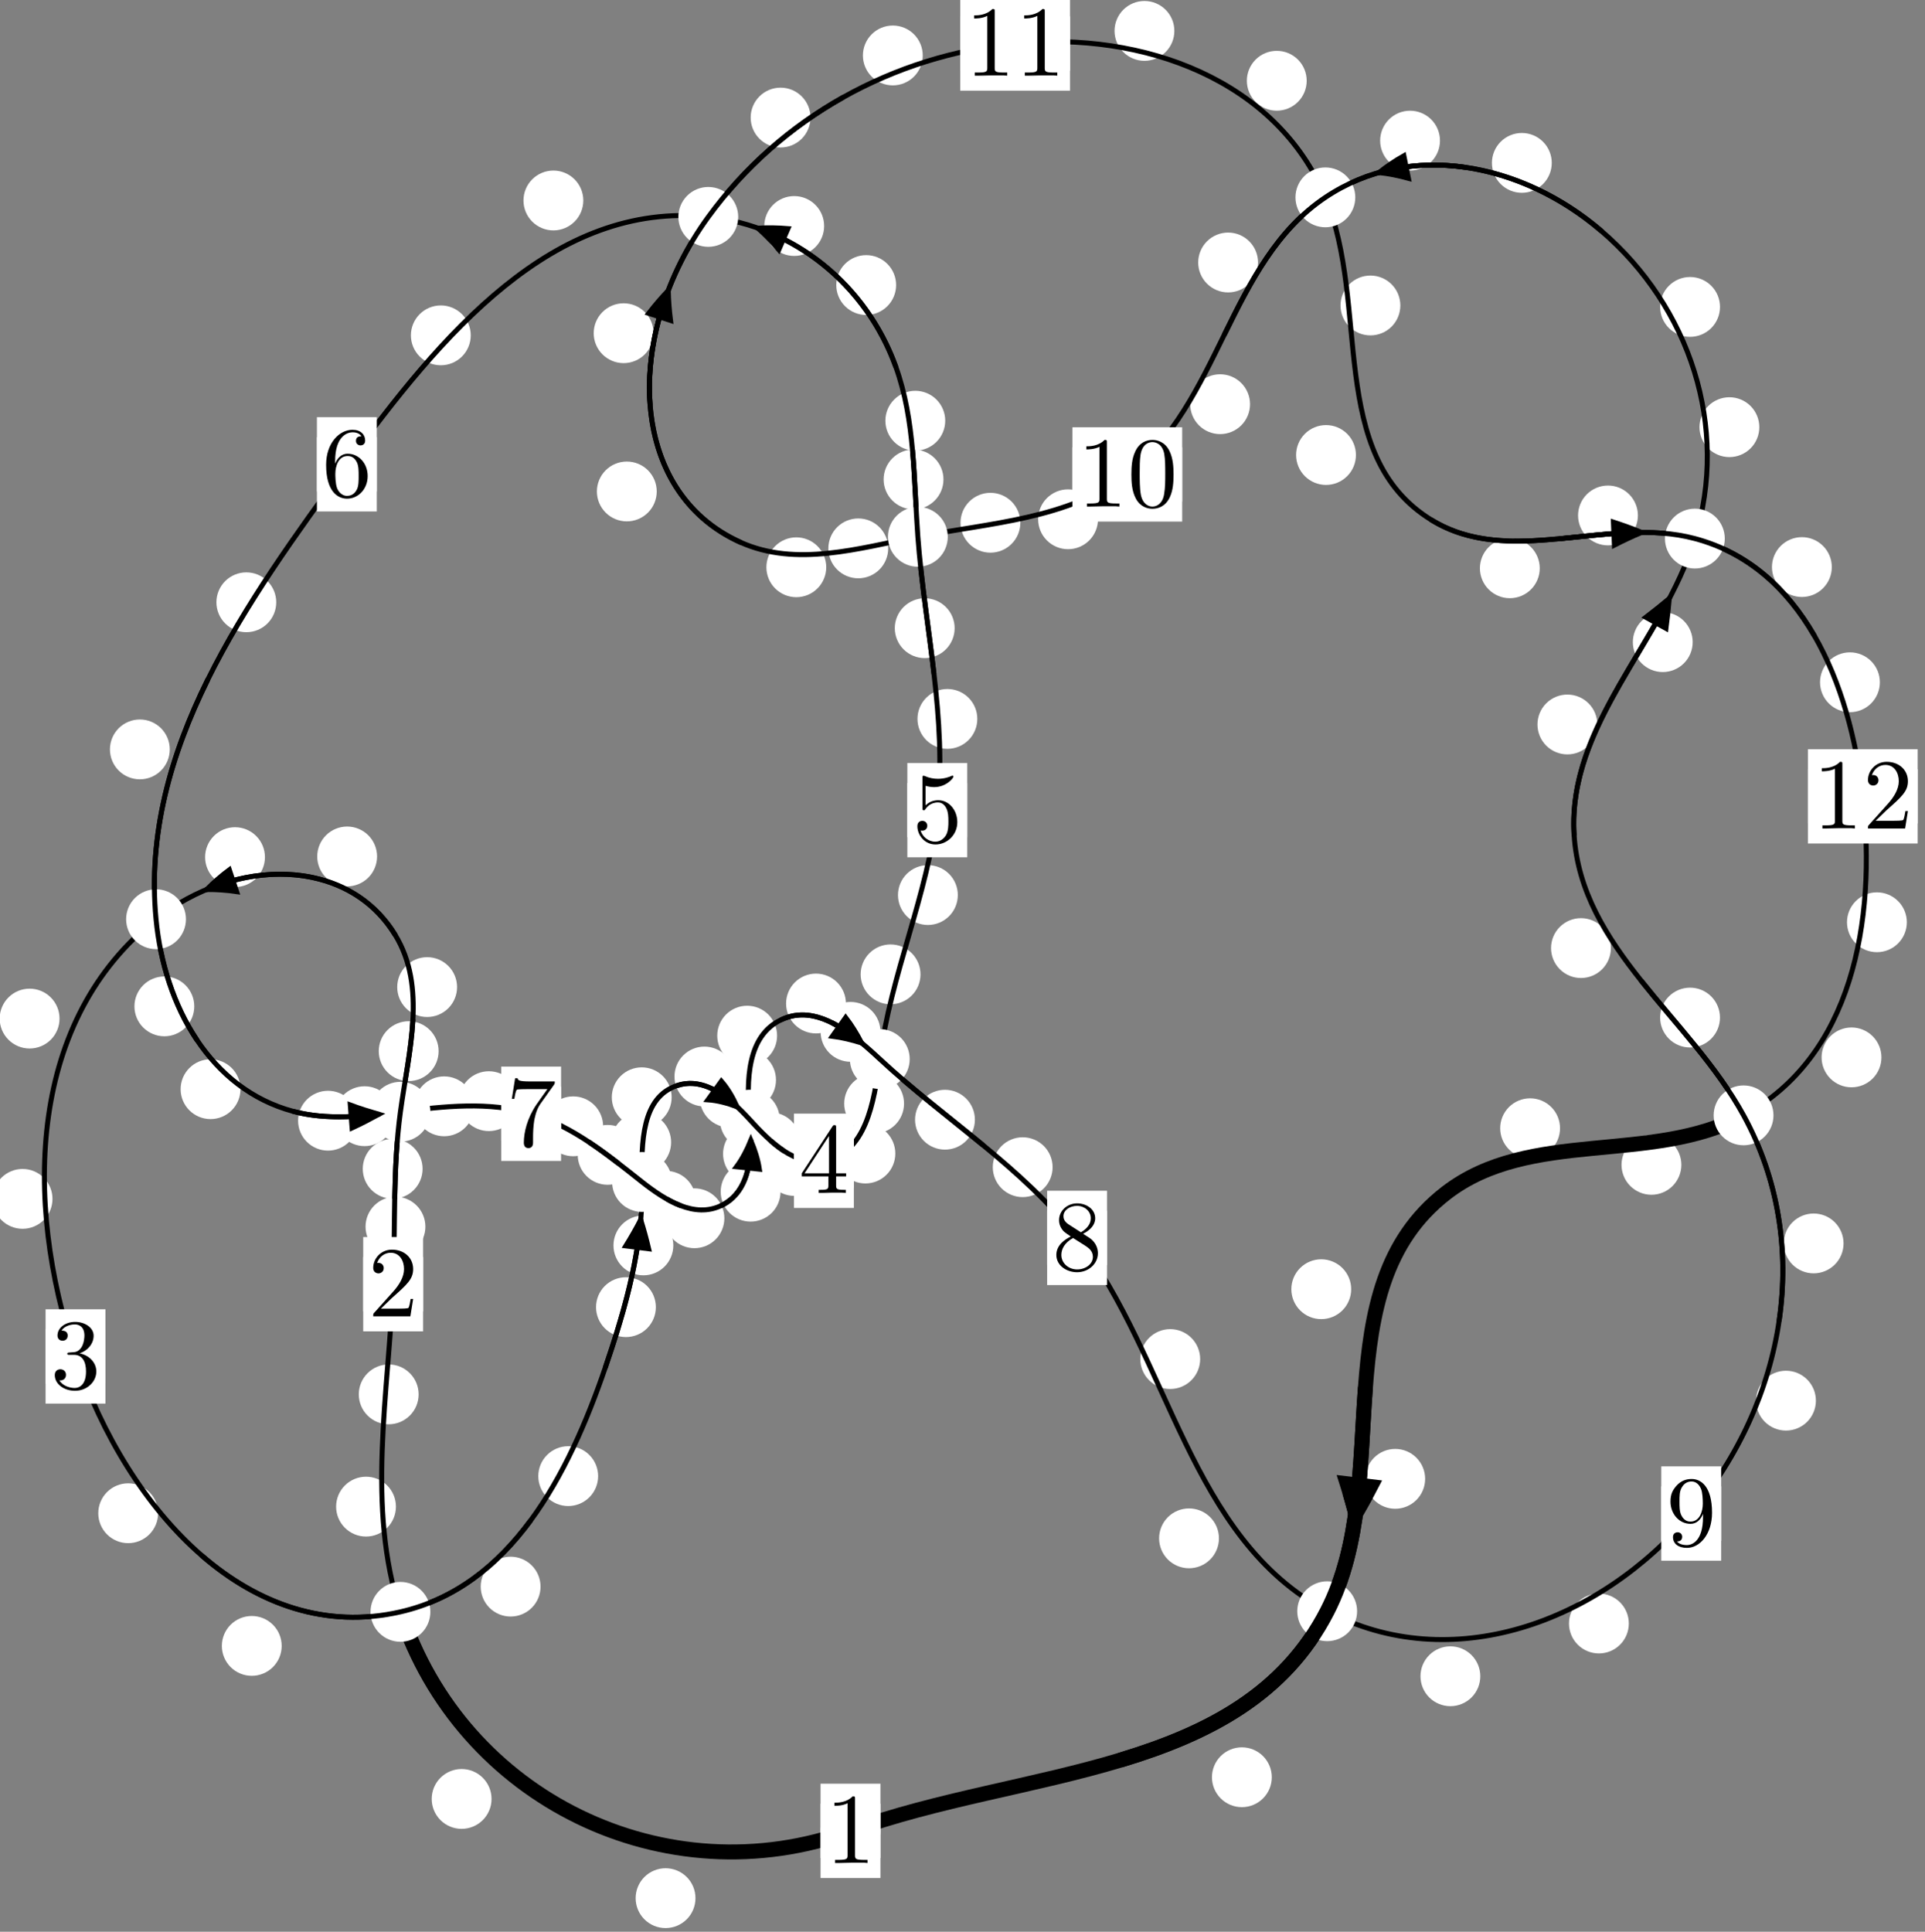<?xml version="1.0"?>
<!-- Created by MetaPost 1.999 on 2021.07.06:0011 -->
<svg version="1.1" xmlns="http://www.w3.org/2000/svg" xmlns:xlink="http://www.w3.org/1999/xlink" width="192.285" height="192.95" viewBox="0 0 192.285 192.95">
<rect x="0" y="0" width="192.285" height="192.95" fill="#808080" stroke="none"/>
<!-- Original BoundingBox: -40.734100 -31.586441 151.551392 161.363358 -->
  <defs>
    <g transform="scale(0.01,0.01)" id="GLYPHcmr10_48">
      <path style="fill-rule: evenodd;" d="M460 -320C460 -400,455 -480,420 -554C374 -650,292 -666,250 -666C190 -666,117 -640,76 -547C44 -478,39 -400,39 -320C39 -245,43 -155,84 -79C127 2,200 22,249 22C303 22,379 1,423 -94C455 -163,460 -241,460 -320M249 -0C210 -0,151 -25,133 -121C122 -181,122 -273,122 -332C122 -396,122 -462,130 -516C149 -635,224 -644,249 -644C282 -644,348 -626,367 -527C377 -471,377 -395,377 -332C377 -257,377 -189,366 -125C351 -30,294 -0,249 -0"></path>
    </g>
    <g transform="scale(0.01,0.01)" id="GLYPHcmr10_49">
      <path style="fill-rule: evenodd;" d="M294 -640C294 -664,294 -666,271 -666C209 -602,121 -602,89 -602L89 -571C109 -571,168 -571,220 -597L220 -79C220 -43,217 -31,127 -31L95 -31L95 -0L257 -0L130 -3L217 -3L257 -3L297 -3L384 -3L419 -0L419 -31L387 -31C297 -31,294 -42,294 -79"></path>
    </g>
    <g transform="scale(0.01,0.01)" id="GLYPHcmr10_50">
      <path style="fill-rule: evenodd;" d="M127 -77L233 -180C389 -318,449 -372,449 -472C449 -586,359 -666,237 -666C124 -666,50 -574,50 -485C50 -429,100 -429,103 -429C120 -429,155 -441,155 -482C155 -508,137 -534,102 -534C94 -534,92 -534,89 -533C112 -598,166 -635,224 -635C315 -635,358 -554,358 -472C358 -392,308 -313,253 -251L61 -37C50 -26,50 -24,50 -0L421 -0L449 -174L424 -174C419 -144,412 -100,402 -85C395 -77,329 -77,307 -77"></path>
    </g>
    <g transform="scale(0.01,0.01)" id="GLYPHcmr10_51">
      <path style="fill-rule: evenodd;" d="M290 -352C372 -379,430 -449,430 -528C430 -610,342 -666,246 -666C145 -666,69 -606,69 -530C69 -497,91 -478,120 -478C151 -478,171 -500,171 -529C171 -579,124 -579,109 -579C140 -628,206 -641,242 -641C283 -641,338 -619,338 -529C338 -517,336 -459,310 -415C280 -367,246 -364,221 -363C213 -362,189 -360,182 -360C174 -359,167 -358,167 -348C167 -337,174 -337,191 -337L235 -337C317 -337,354 -269,354 -171C354 -35,285 -6,241 -6C198 -6,123 -23,88 -82C123 -77,154 -99,154 -137C154 -173,127 -193,98 -193C74 -193,42 -179,42 -135C42 -44,135 22,244 22C366 22,457 -69,457 -171C457 -253,394 -331,290 -352"></path>
    </g>
    <g transform="scale(0.01,0.01)" id="GLYPHcmr10_52">
      <path style="fill-rule: evenodd;" d="M294 -165L294 -78C294 -42,292 -31,218 -31L197 -31L197 -0L332 -0L238 -3L290 -3L332 -3L374 -3L427 -3L468 -0L468 -31L447 -31C373 -31,371 -42,371 -78L371 -165L471 -165L471 -196L371 -196L371 -651C371 -671,371 -677,355 -677C346 -677,343 -677,335 -665L28 -196L28 -165M300 -196L56 -196L300 -569"></path>
    </g>
    <g transform="scale(0.01,0.01)" id="GLYPHcmr10_53">
      <path style="fill-rule: evenodd;" d="M449 -201C449 -320,367 -420,259 -420C211 -420,168 -404,132 -369L132 -564C152 -558,185 -551,217 -551C340 -551,410 -642,410 -655C410 -661,407 -666,400 -666C399 -666,397 -666,392 -663C372 -654,323 -634,256 -634C216 -634,170 -641,123 -662C115 -665,113 -665,111 -665C101 -665,101 -657,101 -641L101 -345C101 -327,101 -319,115 -319C122 -319,124 -322,128 -328C139 -344,176 -398,257 -398C309 -398,334 -352,342 -334C358 -297,360 -258,360 -208C360 -173,360 -113,336 -71C312 -32,275 -6,229 -6C156 -6,99 -59,82 -118C85 -117,88 -116,99 -116C132 -116,149 -141,149 -165C149 -189,132 -214,99 -214C85 -214,50 -207,50 -161C50 -75,119 22,231 22C347 22,449 -74,449 -201"></path>
    </g>
    <g transform="scale(0.01,0.01)" id="GLYPHcmr10_54">
      <path style="fill-rule: evenodd;" d="M132 -328L132 -352C132 -605,256 -641,307 -641C331 -641,373 -635,395 -601C380 -601,340 -601,340 -556C340 -525,364 -510,386 -510C402 -510,432 -519,432 -558C432 -618,388 -666,305 -666C177 -666,42 -537,42 -316C42 -49,158 22,251 22C362 22,457 -72,457 -204C457 -331,368 -427,257 -427C189 -427,152 -376,132 -328M251 -6C188 -6,158 -66,152 -81C134 -128,134 -208,134 -226C134 -304,166 -404,256 -404C272 -404,318 -404,349 -342C367 -305,367 -254,367 -205C367 -157,367 -107,350 -71C320 -11,274 -6,251 -6"></path>
    </g>
    <g transform="scale(0.01,0.01)" id="GLYPHcmr10_55">
      <path style="fill-rule: evenodd;" d="M476 -609C485 -621,485 -623,485 -644L242 -644C120 -644,118 -657,114 -676L89 -676L56 -470L81 -470C84 -486,93 -549,106 -561C113 -567,191 -567,204 -567L411 -567C400 -551,321 -442,299 -409C209 -274,176 -135,176 -33C176 -23,176 22,222 22C268 22,268 -23,268 -33L268 -84C268 -139,271 -194,279 -248C283 -271,297 -357,341 -419"></path>
    </g>
    <g transform="scale(0.01,0.01)" id="GLYPHcmr10_56">
      <path style="fill-rule: evenodd;" d="M163 -457C117 -487,113 -521,113 -538C113 -599,178 -641,249 -641C322 -641,386 -589,386 -517C386 -460,347 -412,287 -377M309 -362C381 -399,430 -451,430 -517C430 -609,341 -666,250 -666C150 -666,69 -592,69 -499C69 -481,71 -436,113 -389C124 -377,161 -352,186 -335C128 -306,42 -250,42 -151C42 -45,144 22,249 22C362 22,457 -61,457 -168C457 -204,446 -249,408 -291C389 -312,373 -322,309 -362M209 -320L332 -242C360 -223,407 -193,407 -132C407 -58,332 -6,250 -6C164 -6,92 -68,92 -151C92 -209,124 -273,209 -320"></path>
    </g>
    <g transform="scale(0.01,0.01)" id="GLYPHcmr10_57">
      <path style="fill-rule: evenodd;" d="M367 -318L367 -286C367 -52,263 -6,205 -6C188 -6,134 -8,107 -42C151 -42,159 -71,159 -88C159 -119,135 -134,113 -134C97 -134,67 -125,67 -86C67 -19,121 22,206 22C335 22,457 -114,457 -329C457 -598,342 -666,253 -666C198 -666,149 -648,106 -603C65 -558,42 -516,42 -441C42 -316,130 -218,242 -218C303 -218,344 -260,367 -318M243 -241C227 -241,181 -241,150 -304C132 -341,132 -391,132 -440C132 -494,132 -541,153 -578C180 -628,218 -641,253 -641C299 -641,332 -607,349 -562C361 -530,365 -467,365 -421C365 -338,331 -241,243 -241"></path>
    </g>
  </defs>
  <path d="M69.47 189.598C69.47 188.805,69.155 188.045,68.595 187.484C68.034 186.924,67.274 186.609,66.482 186.609C65.689 186.609,64.929 186.924,64.368 187.484C63.808 188.045,63.493 188.805,63.493 189.598C63.493 190.39,63.808 191.151,64.368 191.711C64.929 192.272,65.689 192.586,66.482 192.586C67.274 192.586,68.034 192.272,68.595 191.711C69.155 191.151,69.47 190.39,69.47 189.598Z" style="fill: rgb(100%,100%,100%);stroke: none;"></path>
  <path d="M87.945 182.874C87.945 182.081,87.63 181.321,87.069 180.761C86.509 180.2,85.749 179.885,84.956 179.885C84.163 179.885,83.403 180.2,82.842 180.761C82.282 181.321,81.967 182.081,81.967 182.874C81.967 183.667,82.282 184.427,82.842 184.987C83.403 185.548,84.163 185.863,84.956 185.863C85.749 185.863,86.509 185.548,87.069 184.987C87.63 184.427,87.945 183.667,87.945 182.874Z" style="fill: rgb(100%,100%,100%);stroke: none;"></path>
  <path d="M39.551 150.489C39.551 149.696,39.236 148.936,38.676 148.376C38.116 147.815,37.355 147.5,36.563 147.5C35.77 147.5,35.01 147.815,34.449 148.376C33.889 148.936,33.574 149.696,33.574 150.489C33.574 151.282,33.889 152.042,34.449 152.602C35.01 153.163,35.77 153.478,36.563 153.478C37.355 153.478,38.116 153.163,38.676 152.602C39.236 152.042,39.551 151.282,39.551 150.489Z" style="fill: rgb(100%,100%,100%);stroke: none;"></path>
  <path d="M49.1 179.686C49.1 178.893,48.785 178.133,48.224 177.573C47.664 177.012,46.903 176.697,46.111 176.697C45.318 176.697,44.558 177.012,43.997 177.573C43.437 178.133,43.122 178.893,43.122 179.686C43.122 180.479,43.437 181.239,43.997 181.799C44.558 182.36,45.318 182.675,46.111 182.675C46.903 182.675,47.664 182.36,48.224 181.799C48.785 181.239,49.1 180.479,49.1 179.686Z" style="fill: rgb(100%,100%,100%);stroke: none;"></path>
  <path d="M42.491 122.525C42.491 121.732,42.176 120.972,41.616 120.411C41.056 119.851,40.295 119.536,39.503 119.536C38.71 119.536,37.95 119.851,37.389 120.411C36.829 120.972,36.514 121.732,36.514 122.525C36.514 123.317,36.829 124.078,37.389 124.638C37.95 125.198,38.71 125.513,39.503 125.513C40.295 125.513,41.056 125.198,41.616 124.638C42.176 124.078,42.491 123.317,42.491 122.525Z" style="fill: rgb(100%,100%,100%);stroke: none;"></path>
  <path d="M41.817 139.276C41.817 138.483,41.502 137.723,40.941 137.163C40.381 136.602,39.621 136.287,38.828 136.287C38.035 136.287,37.275 136.602,36.715 137.163C36.154 137.723,35.839 138.483,35.839 139.276C35.839 140.069,36.154 140.829,36.715 141.389C37.275 141.95,38.035 142.265,38.828 142.265C39.621 142.265,40.381 141.95,40.941 141.389C41.502 140.829,41.817 140.069,41.817 139.276Z" style="fill: rgb(100%,100%,100%);stroke: none;"></path>
  <path d="M43.812 104.995C43.812 104.202,43.497 103.442,42.936 102.882C42.376 102.321,41.616 102.006,40.823 102.006C40.03 102.006,39.27 102.321,38.71 102.882C38.149 103.442,37.834 104.202,37.834 104.995C37.834 105.788,38.149 106.548,38.71 107.108C39.27 107.669,40.03 107.984,40.823 107.984C41.616 107.984,42.376 107.669,42.936 107.108C43.497 106.548,43.812 105.788,43.812 104.995Z" style="fill: rgb(100%,100%,100%);stroke: none;"></path>
  <path d="M42.213 116.748C42.213 115.955,41.898 115.195,41.338 114.635C40.777 114.074,40.017 113.759,39.224 113.759C38.432 113.759,37.671 114.074,37.111 114.635C36.55 115.195,36.236 115.955,36.236 116.748C36.236 117.541,36.55 118.301,37.111 118.861C37.671 119.422,38.432 119.737,39.224 119.737C40.017 119.737,40.777 119.422,41.338 118.861C41.898 118.301,42.213 117.541,42.213 116.748Z" style="fill: rgb(100%,100%,100%);stroke: none;"></path>
  <path d="M37.665 85.548C37.665 84.755,37.35 83.995,36.79 83.434C36.229 82.874,35.469 82.559,34.677 82.559C33.884 82.559,33.124 82.874,32.563 83.434C32.003 83.995,31.688 84.755,31.688 85.548C31.688 86.34,32.003 87.101,32.563 87.661C33.124 88.221,33.884 88.536,34.677 88.536C35.469 88.536,36.229 88.221,36.79 87.661C37.35 87.101,37.665 86.34,37.665 85.548Z" style="fill: rgb(100%,100%,100%);stroke: none;"></path>
  <path d="M45.656 98.595C45.656 97.803,45.341 97.043,44.78 96.482C44.22 95.922,43.46 95.607,42.667 95.607C41.874 95.607,41.114 95.922,40.554 96.482C39.993 97.043,39.678 97.803,39.678 98.595C39.678 99.388,39.993 100.148,40.554 100.709C41.114 101.269,41.874 101.584,42.667 101.584C43.46 101.584,44.22 101.269,44.78 100.709C45.341 100.148,45.656 99.388,45.656 98.595Z" style="fill: rgb(100%,100%,100%);stroke: none;"></path>
  <path d="M5.947 101.741C5.947 100.948,5.632 100.188,5.071 99.628C4.511 99.067,3.751 98.752,2.958 98.752C2.165 98.752,1.405 99.067,0.845 99.628C0.284 100.188,-0.031 100.948,-0.031 101.741C-0.031 102.534,0.284 103.294,0.845 103.854C1.405 104.415,2.165 104.73,2.958 104.73C3.751 104.73,4.511 104.415,5.071 103.854C5.632 103.294,5.947 102.534,5.947 101.741Z" style="fill: rgb(100%,100%,100%);stroke: none;"></path>
  <path d="M26.465 85.615C26.465 84.823,26.15 84.063,25.589 83.502C25.029 82.942,24.269 82.627,23.476 82.627C22.683 82.627,21.923 82.942,21.363 83.502C20.802 84.063,20.487 84.823,20.487 85.615C20.487 86.408,20.802 87.168,21.363 87.729C21.923 88.289,22.683 88.604,23.476 88.604C24.269 88.604,25.029 88.289,25.589 87.729C26.15 87.168,26.465 86.408,26.465 85.615Z" style="fill: rgb(100%,100%,100%);stroke: none;"></path>
  <path d="M15.794 151.149C15.794 150.356,15.479 149.596,14.918 149.036C14.358 148.475,13.597 148.16,12.805 148.16C12.012 148.16,11.252 148.475,10.691 149.036C10.131 149.596,9.816 150.356,9.816 151.149C9.816 151.942,10.131 152.702,10.691 153.262C11.252 153.823,12.012 154.138,12.805 154.138C13.597 154.138,14.358 153.823,14.918 153.262C15.479 152.702,15.794 151.942,15.794 151.149Z" style="fill: rgb(100%,100%,100%);stroke: none;"></path>
  <path d="M5.243 119.75C5.243 118.957,4.928 118.197,4.368 117.636C3.807 117.076,3.047 116.761,2.255 116.761C1.462 116.761,0.702 117.076,0.141 117.636C-0.419 118.197,-0.734 118.957,-0.734 119.75C-0.734 120.542,-0.419 121.302,0.141 121.863C0.702 122.423,1.462 122.738,2.255 122.738C3.047 122.738,3.807 122.423,4.368 121.863C4.928 121.302,5.243 120.542,5.243 119.75Z" style="fill: rgb(100%,100%,100%);stroke: none;"></path>
  <path d="M53.994 158.48C53.994 157.687,53.679 156.927,53.119 156.366C52.558 155.806,51.798 155.491,51.005 155.491C50.213 155.491,49.453 155.806,48.892 156.366C48.332 156.927,48.017 157.687,48.017 158.48C48.017 159.272,48.332 160.032,48.892 160.593C49.453 161.153,50.213 161.468,51.005 161.468C51.798 161.468,52.558 161.153,53.119 160.593C53.679 160.032,53.994 159.272,53.994 158.48Z" style="fill: rgb(100%,100%,100%);stroke: none;"></path>
  <path d="M28.137 164.401C28.137 163.609,27.822 162.848,27.262 162.288C26.701 161.727,25.941 161.413,25.149 161.413C24.356 161.413,23.596 161.727,23.035 162.288C22.475 162.848,22.16 163.609,22.16 164.401C22.16 165.194,22.475 165.954,23.035 166.515C23.596 167.075,24.356 167.39,25.149 167.39C25.941 167.39,26.701 167.075,27.262 166.515C27.822 165.954,28.137 165.194,28.137 164.401Z" style="fill: rgb(100%,100%,100%);stroke: none;"></path>
  <path d="M65.514 130.565C65.514 129.772,65.199 129.012,64.639 128.451C64.078 127.891,63.318 127.576,62.525 127.576C61.733 127.576,60.973 127.891,60.412 128.451C59.852 129.012,59.537 129.772,59.537 130.565C59.537 131.357,59.852 132.117,60.412 132.678C60.973 133.238,61.733 133.553,62.525 133.553C63.318 133.553,64.078 133.238,64.639 132.678C65.199 132.117,65.514 131.357,65.514 130.565Z" style="fill: rgb(100%,100%,100%);stroke: none;"></path>
  <path d="M59.747 147.443C59.747 146.65,59.432 145.89,58.872 145.33C58.311 144.769,57.551 144.454,56.758 144.454C55.966 144.454,55.205 144.769,54.645 145.33C54.084 145.89,53.77 146.65,53.77 147.443C53.77 148.236,54.084 148.996,54.645 149.556C55.205 150.117,55.966 150.432,56.758 150.432C57.551 150.432,58.311 150.117,58.872 149.556C59.432 148.996,59.747 148.236,59.747 147.443Z" style="fill: rgb(100%,100%,100%);stroke: none;"></path>
  <path d="M67.037 114.095C67.037 113.302,66.722 112.542,66.161 111.982C65.601 111.421,64.841 111.106,64.048 111.106C63.255 111.106,62.495 111.421,61.935 111.982C61.374 112.542,61.059 113.302,61.059 114.095C61.059 114.888,61.374 115.648,61.935 116.208C62.495 116.769,63.255 117.084,64.048 117.084C64.841 117.084,65.601 116.769,66.161 116.208C66.722 115.648,67.037 114.888,67.037 114.095Z" style="fill: rgb(100%,100%,100%);stroke: none;"></path>
  <path d="M67.257 124.398C67.257 123.606,66.942 122.845,66.381 122.285C65.821 121.724,65.06 121.409,64.268 121.409C63.475 121.409,62.715 121.724,62.154 122.285C61.594 122.845,61.279 123.606,61.279 124.398C61.279 125.191,61.594 125.951,62.154 126.512C62.715 127.072,63.475 127.387,64.268 127.387C65.06 127.387,65.821 127.072,66.381 126.512C66.942 125.951,67.257 125.191,67.257 124.398Z" style="fill: rgb(100%,100%,100%);stroke: none;"></path>
  <path d="M73.35 107.528C73.35 106.735,73.035 105.975,72.475 105.415C71.914 104.854,71.154 104.539,70.362 104.539C69.569 104.539,68.809 104.854,68.248 105.415C67.688 105.975,67.373 106.735,67.373 107.528C67.373 108.321,67.688 109.081,68.248 109.641C68.809 110.202,69.569 110.517,70.362 110.517C71.154 110.517,71.914 110.202,72.475 109.641C73.035 109.081,73.35 108.321,73.35 107.528Z" style="fill: rgb(100%,100%,100%);stroke: none;"></path>
  <path d="M67.09 109.6C67.09 108.808,66.775 108.048,66.214 107.487C65.654 106.927,64.894 106.612,64.101 106.612C63.308 106.612,62.548 106.927,61.988 107.487C61.427 108.048,61.112 108.808,61.112 109.6C61.112 110.393,61.427 111.153,61.988 111.714C62.548 112.274,63.308 112.589,64.101 112.589C64.894 112.589,65.654 112.274,66.214 111.714C66.775 111.153,67.09 110.393,67.09 109.6Z" style="fill: rgb(100%,100%,100%);stroke: none;"></path>
  <path d="M79.945 114.096C79.945 113.303,79.63 112.543,79.069 111.983C78.509 111.422,77.749 111.107,76.956 111.107C76.163 111.107,75.403 111.422,74.843 111.983C74.282 112.543,73.967 113.303,73.967 114.096C73.967 114.889,74.282 115.649,74.843 116.209C75.403 116.77,76.163 117.085,76.956 117.085C77.749 117.085,78.509 116.77,79.069 116.209C79.63 115.649,79.945 114.889,79.945 114.096Z" style="fill: rgb(100%,100%,100%);stroke: none;"></path>
  <path d="M75.873 109.63C75.873 108.837,75.558 108.077,74.997 107.517C74.437 106.956,73.677 106.641,72.884 106.641C72.091 106.641,71.331 106.956,70.771 107.517C70.21 108.077,69.895 108.837,69.895 109.63C69.895 110.423,70.21 111.183,70.771 111.743C71.331 112.304,72.091 112.619,72.884 112.619C73.677 112.619,74.437 112.304,74.997 111.743C75.558 111.183,75.873 110.423,75.873 109.63Z" style="fill: rgb(100%,100%,100%);stroke: none;"></path>
  <path d="M89.432 115.221C89.432 114.428,89.117 113.668,88.557 113.108C87.996 112.547,87.236 112.232,86.443 112.232C85.651 112.232,84.89 112.547,84.33 113.108C83.769 113.668,83.454 114.428,83.454 115.221C83.454 116.014,83.769 116.774,84.33 117.334C84.89 117.895,85.651 118.21,86.443 118.21C87.236 118.21,87.996 117.895,88.557 117.334C89.117 116.774,89.432 116.014,89.432 115.221Z" style="fill: rgb(100%,100%,100%);stroke: none;"></path>
  <path d="M82.332 116.461C82.332 115.668,82.017 114.908,81.456 114.347C80.896 113.787,80.136 113.472,79.343 113.472C78.55 113.472,77.79 113.787,77.23 114.347C76.669 114.908,76.354 115.668,76.354 116.461C76.354 117.253,76.669 118.014,77.23 118.574C77.79 119.135,78.55 119.45,79.343 119.45C80.136 119.45,80.896 119.135,81.456 118.574C82.017 118.014,82.332 117.253,82.332 116.461Z" style="fill: rgb(100%,100%,100%);stroke: none;"></path>
  <path d="M91.947 97.323C91.947 96.53,91.632 95.77,91.072 95.209C90.511 94.649,89.751 94.334,88.958 94.334C88.166 94.334,87.405 94.649,86.845 95.209C86.284 95.77,85.969 96.53,85.969 97.323C85.969 98.115,86.284 98.876,86.845 99.436C87.405 99.997,88.166 100.312,88.958 100.312C89.751 100.312,90.511 99.997,91.072 99.436C91.632 98.876,91.947 98.115,91.947 97.323Z" style="fill: rgb(100%,100%,100%);stroke: none;"></path>
  <path d="M90.303 110.231C90.303 109.438,89.988 108.678,89.428 108.118C88.867 107.557,88.107 107.242,87.314 107.242C86.522 107.242,85.761 107.557,85.201 108.118C84.641 108.678,84.326 109.438,84.326 110.231C84.326 111.024,84.641 111.784,85.201 112.344C85.761 112.905,86.522 113.22,87.314 113.22C88.107 113.22,88.867 112.905,89.428 112.344C89.988 111.784,90.303 111.024,90.303 110.231Z" style="fill: rgb(100%,100%,100%);stroke: none;"></path>
  <path d="M97.622 71.807C97.622 71.015,97.307 70.255,96.747 69.694C96.186 69.134,95.426 68.819,94.633 68.819C93.841 68.819,93.081 69.134,92.52 69.694C91.96 70.255,91.645 71.015,91.645 71.807C91.645 72.6,91.96 73.36,92.52 73.921C93.081 74.481,93.841 74.796,94.633 74.796C95.426 74.796,96.186 74.481,96.747 73.921C97.307 73.36,97.622 72.6,97.622 71.807Z" style="fill: rgb(100%,100%,100%);stroke: none;"></path>
  <path d="M95.675 89.402C95.675 88.61,95.361 87.85,94.8 87.289C94.24 86.729,93.479 86.414,92.687 86.414C91.894 86.414,91.134 86.729,90.573 87.289C90.013 87.85,89.698 88.61,89.698 89.402C89.698 90.195,90.013 90.955,90.573 91.516C91.134 92.076,91.894 92.391,92.687 92.391C93.479 92.391,94.24 92.076,94.8 91.516C95.361 90.955,95.675 90.195,95.675 89.402Z" style="fill: rgb(100%,100%,100%);stroke: none;"></path>
  <path d="M94.242 47.887C94.242 47.095,93.927 46.335,93.366 45.774C92.806 45.214,92.045 44.899,91.253 44.899C90.46 44.899,89.7 45.214,89.139 45.774C88.579 46.335,88.264 47.095,88.264 47.887C88.264 48.68,88.579 49.44,89.139 50.001C89.7 50.561,90.46 50.876,91.253 50.876C92.045 50.876,92.806 50.561,93.366 50.001C93.927 49.44,94.242 48.68,94.242 47.887Z" style="fill: rgb(100%,100%,100%);stroke: none;"></path>
  <path d="M95.357 62.746C95.357 61.954,95.042 61.194,94.482 60.633C93.922 60.073,93.161 59.758,92.369 59.758C91.576 59.758,90.816 60.073,90.255 60.633C89.695 61.194,89.38 61.954,89.38 62.746C89.38 63.539,89.695 64.299,90.255 64.86C90.816 65.42,91.576 65.735,92.369 65.735C93.161 65.735,93.922 65.42,94.482 64.86C95.042 64.299,95.357 63.539,95.357 62.746Z" style="fill: rgb(100%,100%,100%);stroke: none;"></path>
  <path d="M89.512 28.472C89.512 27.679,89.197 26.919,88.636 26.359C88.076 25.798,87.316 25.483,86.523 25.483C85.73 25.483,84.97 25.798,84.41 26.359C83.849 26.919,83.534 27.679,83.534 28.472C83.534 29.265,83.849 30.025,84.41 30.585C84.97 31.146,85.73 31.461,86.523 31.461C87.316 31.461,88.076 31.146,88.636 30.585C89.197 30.025,89.512 29.265,89.512 28.472Z" style="fill: rgb(100%,100%,100%);stroke: none;"></path>
  <path d="M94.417 42.024C94.417 41.231,94.102 40.471,93.541 39.91C92.981 39.35,92.221 39.035,91.428 39.035C90.635 39.035,89.875 39.35,89.315 39.91C88.754 40.471,88.439 41.231,88.439 42.024C88.439 42.816,88.754 43.577,89.315 44.137C89.875 44.698,90.635 45.013,91.428 45.013C92.221 45.013,92.981 44.698,93.541 44.137C94.102 43.577,94.417 42.816,94.417 42.024Z" style="fill: rgb(100%,100%,100%);stroke: none;"></path>
  <path d="M58.266 20.025C58.266 19.232,57.951 18.472,57.391 17.912C56.83 17.351,56.07 17.036,55.277 17.036C54.485 17.036,53.725 17.351,53.164 17.912C52.604 18.472,52.289 19.232,52.289 20.025C52.289 20.818,52.604 21.578,53.164 22.138C53.725 22.699,54.485 23.014,55.277 23.014C56.07 23.014,56.83 22.699,57.391 22.138C57.951 21.578,58.266 20.818,58.266 20.025Z" style="fill: rgb(100%,100%,100%);stroke: none;"></path>
  <path d="M82.322 22.575C82.322 21.782,82.007 21.022,81.446 20.462C80.886 19.901,80.126 19.586,79.333 19.586C78.54 19.586,77.78 19.901,77.22 20.462C76.659 21.022,76.344 21.782,76.344 22.575C76.344 23.368,76.659 24.128,77.22 24.688C77.78 25.249,78.54 25.564,79.333 25.564C80.126 25.564,80.886 25.249,81.446 24.688C82.007 24.128,82.322 23.368,82.322 22.575Z" style="fill: rgb(100%,100%,100%);stroke: none;"></path>
  <path d="M27.594 60.159C27.594 59.367,27.279 58.607,26.719 58.046C26.159 57.486,25.398 57.171,24.606 57.171C23.813 57.171,23.053 57.486,22.492 58.046C21.932 58.607,21.617 59.367,21.617 60.159C21.617 60.952,21.932 61.712,22.492 62.273C23.053 62.833,23.813 63.148,24.606 63.148C25.398 63.148,26.159 62.833,26.719 62.273C27.279 61.712,27.594 60.952,27.594 60.159Z" style="fill: rgb(100%,100%,100%);stroke: none;"></path>
  <path d="M47.022 33.496C47.022 32.703,46.707 31.943,46.146 31.383C45.586 30.822,44.825 30.507,44.033 30.507C43.24 30.507,42.48 30.822,41.919 31.383C41.359 31.943,41.044 32.703,41.044 33.496C41.044 34.289,41.359 35.049,41.919 35.609C42.48 36.17,43.24 36.485,44.033 36.485C44.825 36.485,45.586 36.17,46.146 35.609C46.707 35.049,47.022 34.289,47.022 33.496Z" style="fill: rgb(100%,100%,100%);stroke: none;"></path>
  <path d="M19.406 100.521C19.406 99.728,19.091 98.968,18.531 98.408C17.97 97.847,17.21 97.532,16.418 97.532C15.625 97.532,14.865 97.847,14.304 98.408C13.744 98.968,13.429 99.728,13.429 100.521C13.429 101.314,13.744 102.074,14.304 102.634C14.865 103.195,15.625 103.51,16.418 103.51C17.21 103.51,17.97 103.195,18.531 102.634C19.091 102.074,19.406 101.314,19.406 100.521Z" style="fill: rgb(100%,100%,100%);stroke: none;"></path>
  <path d="M16.959 74.854C16.959 74.061,16.644 73.301,16.084 72.74C15.523 72.18,14.763 71.865,13.971 71.865C13.178 71.865,12.418 72.18,11.857 72.74C11.297 73.301,10.982 74.061,10.982 74.854C10.982 75.646,11.297 76.407,11.857 76.967C12.418 77.528,13.178 77.842,13.971 77.842C14.763 77.842,15.523 77.528,16.084 76.967C16.644 76.407,16.959 75.646,16.959 74.854Z" style="fill: rgb(100%,100%,100%);stroke: none;"></path>
  <path d="M35.753 111.94C35.753 111.148,35.438 110.387,34.878 109.827C34.317 109.266,33.557 108.952,32.764 108.952C31.972 108.952,31.211 109.266,30.651 109.827C30.09 110.387,29.776 111.148,29.776 111.94C29.776 112.733,30.09 113.493,30.651 114.054C31.211 114.614,31.972 114.929,32.764 114.929C33.557 114.929,34.317 114.614,34.878 114.054C35.438 113.493,35.753 112.733,35.753 111.94Z" style="fill: rgb(100%,100%,100%);stroke: none;"></path>
  <path d="M24.02 108.792C24.02 107.999,23.705 107.239,23.144 106.679C22.584 106.118,21.824 105.803,21.031 105.803C20.238 105.803,19.478 106.118,18.918 106.679C18.357 107.239,18.042 107.999,18.042 108.792C18.042 109.585,18.357 110.345,18.918 110.905C19.478 111.466,20.238 111.781,21.031 111.781C21.824 111.781,22.584 111.466,23.144 110.905C23.705 110.345,24.02 109.585,24.02 108.792Z" style="fill: rgb(100%,100%,100%);stroke: none;"></path>
  <path d="M47.355 110.504C47.355 109.711,47.04 108.951,46.479 108.391C45.919 107.83,45.159 107.515,44.366 107.515C43.573 107.515,42.813 107.83,42.253 108.391C41.692 108.951,41.377 109.711,41.377 110.504C41.377 111.297,41.692 112.057,42.253 112.617C42.813 113.178,43.573 113.493,44.366 113.493C45.159 113.493,45.919 113.178,46.479 112.617C47.04 112.057,47.355 111.297,47.355 110.504Z" style="fill: rgb(100%,100%,100%);stroke: none;"></path>
  <path d="M39.406 111.49C39.406 110.698,39.091 109.938,38.531 109.377C37.97 108.817,37.21 108.502,36.417 108.502C35.625 108.502,34.864 108.817,34.304 109.377C33.743 109.938,33.429 110.698,33.429 111.49C33.429 112.283,33.743 113.043,34.304 113.604C34.864 114.164,35.625 114.479,36.417 114.479C37.21 114.479,37.97 114.164,38.531 113.604C39.091 113.043,39.406 112.283,39.406 111.49Z" style="fill: rgb(100%,100%,100%);stroke: none;"></path>
  <path d="M60.246 112.5C60.246 111.708,59.931 110.948,59.371 110.387C58.81 109.827,58.05 109.512,57.257 109.512C56.465 109.512,55.705 109.827,55.144 110.387C54.584 110.948,54.269 111.708,54.269 112.5C54.269 113.293,54.584 114.053,55.144 114.614C55.705 115.174,56.465 115.489,57.257 115.489C58.05 115.489,58.81 115.174,59.371 114.614C59.931 114.053,60.246 113.293,60.246 112.5Z" style="fill: rgb(100%,100%,100%);stroke: none;"></path>
  <path d="M51.819 109.99C51.819 109.197,51.504 108.437,50.944 107.876C50.383 107.316,49.623 107.001,48.831 107.001C48.038 107.001,47.278 107.316,46.717 107.876C46.157 108.437,45.842 109.197,45.842 109.99C45.842 110.782,46.157 111.542,46.717 112.103C47.278 112.663,48.038 112.978,48.831 112.978C49.623 112.978,50.383 112.663,50.944 112.103C51.504 111.542,51.819 110.782,51.819 109.99Z" style="fill: rgb(100%,100%,100%);stroke: none;"></path>
  <path d="M69.508 119.941C69.508 119.148,69.193 118.388,68.633 117.827C68.072 117.267,67.312 116.952,66.519 116.952C65.727 116.952,64.966 117.267,64.406 117.827C63.845 118.388,63.531 119.148,63.531 119.941C63.531 120.733,63.845 121.494,64.406 122.054C64.966 122.615,65.727 122.93,66.519 122.93C67.312 122.93,68.072 122.615,68.633 122.054C69.193 121.494,69.508 120.733,69.508 119.941Z" style="fill: rgb(100%,100%,100%);stroke: none;"></path>
  <path d="M63.686 115.353C63.686 114.56,63.371 113.8,62.81 113.239C62.25 112.679,61.49 112.364,60.697 112.364C59.904 112.364,59.144 112.679,58.584 113.239C58.023 113.8,57.708 114.56,57.708 115.353C57.708 116.145,58.023 116.906,58.584 117.466C59.144 118.027,59.904 118.341,60.697 118.341C61.49 118.341,62.25 118.027,62.81 117.466C63.371 116.906,63.686 116.145,63.686 115.353Z" style="fill: rgb(100%,100%,100%);stroke: none;"></path>
  <path d="M77.967 119.031C77.967 118.239,77.652 117.478,77.092 116.918C76.531 116.358,75.771 116.043,74.978 116.043C74.186 116.043,73.426 116.358,72.865 116.918C72.305 117.478,71.99 118.239,71.99 119.031C71.99 119.824,72.305 120.584,72.865 121.145C73.426 121.705,74.186 122.02,74.978 122.02C75.771 122.02,76.531 121.705,77.092 121.145C77.652 120.584,77.967 119.824,77.967 119.031Z" style="fill: rgb(100%,100%,100%);stroke: none;"></path>
  <path d="M72.355 121.687C72.355 120.894,72.04 120.134,71.48 119.573C70.919 119.013,70.159 118.698,69.366 118.698C68.574 118.698,67.814 119.013,67.253 119.573C66.693 120.134,66.378 120.894,66.378 121.687C66.378 122.479,66.693 123.24,67.253 123.8C67.814 124.361,68.574 124.675,69.366 124.675C70.159 124.675,70.919 124.361,71.48 123.8C72.04 123.24,72.355 122.479,72.355 121.687Z" style="fill: rgb(100%,100%,100%);stroke: none;"></path>
  <path d="M77.512 107.87C77.512 107.077,77.197 106.317,76.637 105.757C76.076 105.196,75.316 104.881,74.524 104.881C73.731 104.881,72.971 105.196,72.41 105.757C71.85 106.317,71.535 107.077,71.535 107.87C71.535 108.663,71.85 109.423,72.41 109.983C72.971 110.544,73.731 110.859,74.524 110.859C75.316 110.859,76.076 110.544,76.637 109.983C77.197 109.423,77.512 108.663,77.512 107.87Z" style="fill: rgb(100%,100%,100%);stroke: none;"></path>
  <path d="M78.202 115.25C78.202 114.458,77.888 113.698,77.327 113.137C76.767 112.577,76.006 112.262,75.214 112.262C74.421 112.262,73.661 112.577,73.1 113.137C72.54 113.698,72.225 114.458,72.225 115.25C72.225 116.043,72.54 116.803,73.1 117.364C73.661 117.924,74.421 118.239,75.214 118.239C76.006 118.239,76.767 117.924,77.327 117.364C77.888 116.803,78.202 116.043,78.202 115.25Z" style="fill: rgb(100%,100%,100%);stroke: none;"></path>
  <path d="M84.499 100.237C84.499 99.444,84.184 98.684,83.623 98.123C83.063 97.563,82.303 97.248,81.51 97.248C80.717 97.248,79.957 97.563,79.397 98.123C78.836 98.684,78.521 99.444,78.521 100.237C78.521 101.029,78.836 101.79,79.397 102.35C79.957 102.911,80.717 103.225,81.51 103.225C82.303 103.225,83.063 102.911,83.623 102.35C84.184 101.79,84.499 101.029,84.499 100.237Z" style="fill: rgb(100%,100%,100%);stroke: none;"></path>
  <path d="M77.622 103.447C77.622 102.654,77.307 101.894,76.747 101.333C76.186 100.773,75.426 100.458,74.633 100.458C73.841 100.458,73.081 100.773,72.52 101.333C71.96 101.894,71.645 102.654,71.645 103.447C71.645 104.24,71.96 105,72.52 105.56C73.081 106.121,73.841 106.436,74.633 106.436C75.426 106.436,76.186 106.121,76.747 105.56C77.307 105,77.622 104.24,77.622 103.447Z" style="fill: rgb(100%,100%,100%);stroke: none;"></path>
  <path d="M97.381 111.842C97.381 111.049,97.066 110.289,96.505 109.728C95.945 109.168,95.184 108.853,94.392 108.853C93.599 108.853,92.839 109.168,92.278 109.728C91.718 110.289,91.403 111.049,91.403 111.842C91.403 112.634,91.718 113.394,92.278 113.955C92.839 114.515,93.599 114.83,94.392 114.83C95.184 114.83,95.945 114.515,96.505 113.955C97.066 113.394,97.381 112.634,97.381 111.842Z" style="fill: rgb(100%,100%,100%);stroke: none;"></path>
  <path d="M87.949 103.067C87.949 102.275,87.634 101.515,87.073 100.954C86.513 100.394,85.753 100.079,84.96 100.079C84.167 100.079,83.407 100.394,82.847 100.954C82.286 101.515,81.971 102.275,81.971 103.067C81.971 103.86,82.286 104.62,82.847 105.181C83.407 105.741,84.167 106.056,84.96 106.056C85.753 106.056,86.513 105.741,87.073 105.181C87.634 104.62,87.949 103.86,87.949 103.067Z" style="fill: rgb(100%,100%,100%);stroke: none;"></path>
  <path d="M119.882 135.749C119.882 134.956,119.567 134.196,119.006 133.636C118.446 133.075,117.685 132.76,116.893 132.76C116.1 132.76,115.34 133.075,114.779 133.636C114.219 134.196,113.904 134.956,113.904 135.749C113.904 136.542,114.219 137.302,114.779 137.862C115.34 138.423,116.1 138.738,116.893 138.738C117.685 138.738,118.446 138.423,119.006 137.862C119.567 137.302,119.882 136.542,119.882 135.749Z" style="fill: rgb(100%,100%,100%);stroke: none;"></path>
  <path d="M105.144 116.584C105.144 115.792,104.829 115.032,104.269 114.471C103.708 113.911,102.948 113.596,102.156 113.596C101.363 113.596,100.603 113.911,100.042 114.471C99.482 115.032,99.167 115.792,99.167 116.584C99.167 117.377,99.482 118.137,100.042 118.698C100.603 119.258,101.363 119.573,102.156 119.573C102.948 119.573,103.708 119.258,104.269 118.698C104.829 118.137,105.144 117.377,105.144 116.584Z" style="fill: rgb(100%,100%,100%);stroke: none;"></path>
  <path d="M147.866 167.432C147.866 166.64,147.551 165.88,146.991 165.319C146.43 164.759,145.67 164.444,144.877 164.444C144.085 164.444,143.325 164.759,142.764 165.319C142.204 165.88,141.889 166.64,141.889 167.432C141.889 168.225,142.204 168.985,142.764 169.546C143.325 170.106,144.085 170.421,144.877 170.421C145.67 170.421,146.43 170.106,146.991 169.546C147.551 168.985,147.866 168.225,147.866 167.432Z" style="fill: rgb(100%,100%,100%);stroke: none;"></path>
  <path d="M121.759 153.657C121.759 152.864,121.444 152.104,120.883 151.543C120.323 150.983,119.562 150.668,118.77 150.668C117.977 150.668,117.217 150.983,116.656 151.543C116.096 152.104,115.781 152.864,115.781 153.657C115.781 154.449,116.096 155.209,116.656 155.77C117.217 156.33,117.977 156.645,118.77 156.645C119.562 156.645,120.323 156.33,120.883 155.77C121.444 155.209,121.759 154.449,121.759 153.657Z" style="fill: rgb(100%,100%,100%);stroke: none;"></path>
  <path d="M181.387 139.903C181.387 139.111,181.072 138.35,180.512 137.79C179.951 137.229,179.191 136.915,178.398 136.915C177.606 136.915,176.846 137.229,176.285 137.79C175.725 138.35,175.41 139.111,175.41 139.903C175.41 140.696,175.725 141.456,176.285 142.017C176.846 142.577,177.606 142.892,178.398 142.892C179.191 142.892,179.951 142.577,180.512 142.017C181.072 141.456,181.387 140.696,181.387 139.903Z" style="fill: rgb(100%,100%,100%);stroke: none;"></path>
  <path d="M162.701 162.164C162.701 161.372,162.387 160.612,161.826 160.051C161.266 159.491,160.505 159.176,159.713 159.176C158.92 159.176,158.16 159.491,157.599 160.051C157.039 160.612,156.724 161.372,156.724 162.164C156.724 162.957,157.039 163.717,157.599 164.278C158.16 164.838,158.92 165.153,159.713 165.153C160.505 165.153,161.266 164.838,161.826 164.278C162.387 163.717,162.701 162.957,162.701 162.164Z" style="fill: rgb(100%,100%,100%);stroke: none;"></path>
  <path d="M171.806 101.641C171.806 100.848,171.491 100.088,170.93 99.527C170.37 98.967,169.61 98.652,168.817 98.652C168.024 98.652,167.264 98.967,166.704 99.527C166.143 100.088,165.828 100.848,165.828 101.641C165.828 102.433,166.143 103.193,166.704 103.754C167.264 104.314,168.024 104.629,168.817 104.629C169.61 104.629,170.37 104.314,170.93 103.754C171.491 103.193,171.806 102.433,171.806 101.641Z" style="fill: rgb(100%,100%,100%);stroke: none;"></path>
  <path d="M184.15 124.199C184.15 123.407,183.836 122.647,183.275 122.086C182.715 121.526,181.954 121.211,181.162 121.211C180.369 121.211,179.609 121.526,179.048 122.086C178.488 122.647,178.173 123.407,178.173 124.199C178.173 124.992,178.488 125.752,179.048 126.313C179.609 126.873,180.369 127.188,181.162 127.188C181.954 127.188,182.715 126.873,183.275 126.313C183.836 125.752,184.15 124.992,184.15 124.199Z" style="fill: rgb(100%,100%,100%);stroke: none;"></path>
  <path d="M159.552 72.364C159.552 71.572,159.238 70.812,158.677 70.251C158.117 69.691,157.356 69.376,156.564 69.376C155.771 69.376,155.011 69.691,154.45 70.251C153.89 70.812,153.575 71.572,153.575 72.364C153.575 73.157,153.89 73.917,154.45 74.478C155.011 75.038,155.771 75.353,156.564 75.353C157.356 75.353,158.117 75.038,158.677 74.478C159.238 73.917,159.552 73.157,159.552 72.364Z" style="fill: rgb(100%,100%,100%);stroke: none;"></path>
  <path d="M160.909 94.699C160.909 93.906,160.594 93.146,160.033 92.586C159.473 92.025,158.713 91.71,157.92 91.71C157.127 91.71,156.367 92.025,155.807 92.586C155.246 93.146,154.931 93.906,154.931 94.699C154.931 95.492,155.246 96.252,155.807 96.812C156.367 97.373,157.127 97.688,157.92 97.688C158.713 97.688,159.473 97.373,160.033 96.812C160.594 96.252,160.909 95.492,160.909 94.699Z" style="fill: rgb(100%,100%,100%);stroke: none;"></path>
  <path d="M175.736 42.668C175.736 41.875,175.421 41.115,174.861 40.554C174.301 39.994,173.54 39.679,172.748 39.679C171.955 39.679,171.195 39.994,170.634 40.554C170.074 41.115,169.759 41.875,169.759 42.668C169.759 43.46,170.074 44.221,170.634 44.781C171.195 45.342,171.955 45.657,172.748 45.657C173.54 45.657,174.301 45.342,174.861 44.781C175.421 44.221,175.736 43.46,175.736 42.668Z" style="fill: rgb(100%,100%,100%);stroke: none;"></path>
  <path d="M169.08 64.139C169.08 63.346,168.765 62.586,168.205 62.026C167.644 61.465,166.884 61.15,166.092 61.15C165.299 61.15,164.539 61.465,163.978 62.026C163.418 62.586,163.103 63.346,163.103 64.139C163.103 64.932,163.418 65.692,163.978 66.252C164.539 66.813,165.299 67.128,166.092 67.128C166.884 67.128,167.644 66.813,168.205 66.252C168.765 65.692,169.08 64.932,169.08 64.139Z" style="fill: rgb(100%,100%,100%);stroke: none;"></path>
  <path d="M155.003 16.27C155.003 15.478,154.688 14.717,154.128 14.157C153.567 13.596,152.807 13.282,152.014 13.282C151.222 13.282,150.462 13.596,149.901 14.157C149.341 14.717,149.026 15.478,149.026 16.27C149.026 17.063,149.341 17.823,149.901 18.384C150.462 18.944,151.222 19.259,152.014 19.259C152.807 19.259,153.567 18.944,154.128 18.384C154.688 17.823,155.003 17.063,155.003 16.27Z" style="fill: rgb(100%,100%,100%);stroke: none;"></path>
  <path d="M171.808 30.657C171.808 29.864,171.493 29.104,170.932 28.544C170.372 27.983,169.612 27.668,168.819 27.668C168.026 27.668,167.266 27.983,166.706 28.544C166.145 29.104,165.83 29.864,165.83 30.657C165.83 31.45,166.145 32.21,166.706 32.77C167.266 33.331,168.026 33.646,168.819 33.646C169.612 33.646,170.372 33.331,170.932 32.77C171.493 32.21,171.808 31.45,171.808 30.657Z" style="fill: rgb(100%,100%,100%);stroke: none;"></path>
  <path d="M125.665 26.219C125.665 25.426,125.35 24.666,124.789 24.106C124.229 23.545,123.469 23.23,122.676 23.23C121.883 23.23,121.123 23.545,120.563 24.106C120.002 24.666,119.687 25.426,119.687 26.219C119.687 27.012,120.002 27.772,120.563 28.332C121.123 28.893,121.883 29.208,122.676 29.208C123.469 29.208,124.229 28.893,124.789 28.332C125.35 27.772,125.665 27.012,125.665 26.219Z" style="fill: rgb(100%,100%,100%);stroke: none;"></path>
  <path d="M143.838 14.048C143.838 13.256,143.523 12.495,142.963 11.935C142.402 11.374,141.642 11.059,140.849 11.059C140.057 11.059,139.297 11.374,138.736 11.935C138.176 12.495,137.861 13.256,137.861 14.048C137.861 14.841,138.176 15.601,138.736 16.162C139.297 16.722,140.057 17.037,140.849 17.037C141.642 17.037,142.402 16.722,142.963 16.162C143.523 15.601,143.838 14.841,143.838 14.048Z" style="fill: rgb(100%,100%,100%);stroke: none;"></path>
  <path d="M109.676 51.868C109.676 51.075,109.361 50.315,108.8 49.754C108.24 49.194,107.48 48.879,106.687 48.879C105.894 48.879,105.134 49.194,104.574 49.754C104.013 50.315,103.698 51.075,103.698 51.868C103.698 52.66,104.013 53.421,104.574 53.981C105.134 54.542,105.894 54.857,106.687 54.857C107.48 54.857,108.24 54.542,108.8 53.981C109.361 53.421,109.676 52.66,109.676 51.868Z" style="fill: rgb(100%,100%,100%);stroke: none;"></path>
  <path d="M124.865 40.372C124.865 39.58,124.55 38.82,123.989 38.259C123.429 37.699,122.669 37.384,121.876 37.384C121.083 37.384,120.323 37.699,119.763 38.259C119.202 38.82,118.887 39.58,118.887 40.372C118.887 41.165,119.202 41.925,119.763 42.486C120.323 43.046,121.083 43.361,121.876 43.361C122.669 43.361,123.429 43.046,123.989 42.486C124.55 41.925,124.865 41.165,124.865 40.372Z" style="fill: rgb(100%,100%,100%);stroke: none;"></path>
  <path d="M88.721 54.774C88.721 53.982,88.406 53.221,87.846 52.661C87.285 52.1,86.525 51.786,85.732 51.786C84.94 51.786,84.179 52.1,83.619 52.661C83.058 53.221,82.744 53.982,82.744 54.774C82.744 55.567,83.058 56.327,83.619 56.888C84.179 57.448,84.94 57.763,85.732 57.763C86.525 57.763,87.285 57.448,87.846 56.888C88.406 56.327,88.721 55.567,88.721 54.774Z" style="fill: rgb(100%,100%,100%);stroke: none;"></path>
  <path d="M101.922 52.214C101.922 51.421,101.607 50.661,101.046 50.1C100.486 49.54,99.726 49.225,98.933 49.225C98.14 49.225,97.38 49.54,96.82 50.1C96.259 50.661,95.944 51.421,95.944 52.214C95.944 53.007,96.259 53.767,96.82 54.327C97.38 54.888,98.14 55.203,98.933 55.203C99.726 55.203,100.486 54.888,101.046 54.327C101.607 53.767,101.922 53.007,101.922 52.214Z" style="fill: rgb(100%,100%,100%);stroke: none;"></path>
  <path d="M65.601 49.089C65.601 48.297,65.286 47.536,64.725 46.976C64.165 46.415,63.405 46.101,62.612 46.101C61.819 46.101,61.059 46.415,60.499 46.976C59.938 47.536,59.623 48.297,59.623 49.089C59.623 49.882,59.938 50.642,60.499 51.203C61.059 51.763,61.819 52.078,62.612 52.078C63.405 52.078,64.165 51.763,64.725 51.203C65.286 50.642,65.601 49.882,65.601 49.089Z" style="fill: rgb(100%,100%,100%);stroke: none;"></path>
  <path d="M82.532 56.662C82.532 55.869,82.217 55.109,81.656 54.548C81.096 53.988,80.336 53.673,79.543 53.673C78.75 53.673,77.99 53.988,77.43 54.548C76.869 55.109,76.554 55.869,76.554 56.662C76.554 57.454,76.869 58.215,77.43 58.775C77.99 59.336,78.75 59.65,79.543 59.65C80.336 59.65,81.096 59.336,81.656 58.775C82.217 58.215,82.532 57.454,82.532 56.662Z" style="fill: rgb(100%,100%,100%);stroke: none;"></path>
  <path d="M80.96 11.743C80.96 10.951,80.645 10.191,80.085 9.63C79.524 9.07,78.764 8.755,77.972 8.755C77.179 8.755,76.419 9.07,75.858 9.63C75.298 10.191,74.983 10.951,74.983 11.743C74.983 12.536,75.298 13.296,75.858 13.857C76.419 14.417,77.179 14.732,77.972 14.732C78.764 14.732,79.524 14.417,80.085 13.857C80.645 13.296,80.96 12.536,80.96 11.743Z" style="fill: rgb(100%,100%,100%);stroke: none;"></path>
  <path d="M65.282 33.283C65.282 32.49,64.967 31.73,64.406 31.17C63.846 30.609,63.086 30.294,62.293 30.294C61.5 30.294,60.74 30.609,60.18 31.17C59.619 31.73,59.304 32.49,59.304 33.283C59.304 34.076,59.619 34.836,60.18 35.396C60.74 35.957,61.5 36.272,62.293 36.272C63.086 36.272,63.846 35.957,64.406 35.396C64.967 34.836,65.282 34.076,65.282 33.283Z" style="fill: rgb(100%,100%,100%);stroke: none;"></path>
  <path d="M117.306 3.087C117.306 2.294,116.991 1.534,116.431 0.973C115.87 0.413,115.11 0.098,114.318 0.098C113.525 0.098,112.765 0.413,112.204 0.973C111.644 1.534,111.329 2.294,111.329 3.087C111.329 3.879,111.644 4.639,112.204 5.2C112.765 5.76,113.525 6.075,114.318 6.075C115.11 6.075,115.87 5.76,116.431 5.2C116.991 4.639,117.306 3.879,117.306 3.087Z" style="fill: rgb(100%,100%,100%);stroke: none;"></path>
  <path d="M92.171 5.539C92.171 4.746,91.857 3.986,91.296 3.426C90.736 2.865,89.975 2.55,89.183 2.55C88.39 2.55,87.63 2.865,87.069 3.426C86.509 3.986,86.194 4.746,86.194 5.539C86.194 6.332,86.509 7.092,87.069 7.652C87.63 8.213,88.39 8.528,89.183 8.528C89.975 8.528,90.736 8.213,91.296 7.652C91.857 7.092,92.171 6.332,92.171 5.539Z" style="fill: rgb(100%,100%,100%);stroke: none;"></path>
  <path d="M139.878 30.511C139.878 29.719,139.564 28.959,139.003 28.398C138.443 27.838,137.682 27.523,136.89 27.523C136.097 27.523,135.337 27.838,134.776 28.398C134.216 28.959,133.901 29.719,133.901 30.511C133.901 31.304,134.216 32.064,134.776 32.625C135.337 33.185,136.097 33.5,136.89 33.5C137.682 33.5,138.443 33.185,139.003 32.625C139.564 32.064,139.878 31.304,139.878 30.511Z" style="fill: rgb(100%,100%,100%);stroke: none;"></path>
  <path d="M130.524 8.066C130.524 7.273,130.209 6.513,129.649 5.953C129.088 5.392,128.328 5.077,127.535 5.077C126.743 5.077,125.983 5.392,125.422 5.953C124.862 6.513,124.547 7.273,124.547 8.066C124.547 8.859,124.862 9.619,125.422 10.179C125.983 10.74,126.743 11.055,127.535 11.055C128.328 11.055,129.088 10.74,129.649 10.179C130.209 9.619,130.524 8.859,130.524 8.066Z" style="fill: rgb(100%,100%,100%);stroke: none;"></path>
  <path d="M153.803 56.762C153.803 55.969,153.488 55.209,152.928 54.649C152.367 54.088,151.607 53.773,150.815 53.773C150.022 53.773,149.262 54.088,148.701 54.649C148.141 55.209,147.826 55.969,147.826 56.762C147.826 57.555,148.141 58.315,148.701 58.875C149.262 59.436,150.022 59.751,150.815 59.751C151.607 59.751,152.367 59.436,152.928 58.875C153.488 58.315,153.803 57.555,153.803 56.762Z" style="fill: rgb(100%,100%,100%);stroke: none;"></path>
  <path d="M135.442 45.448C135.442 44.655,135.127 43.895,134.567 43.335C134.006 42.774,133.246 42.459,132.453 42.459C131.661 42.459,130.901 42.774,130.34 43.335C129.78 43.895,129.465 44.655,129.465 45.448C129.465 46.241,129.78 47.001,130.34 47.561C130.901 48.122,131.661 48.437,132.453 48.437C133.246 48.437,134.006 48.122,134.567 47.561C135.127 47.001,135.442 46.241,135.442 45.448Z" style="fill: rgb(100%,100%,100%);stroke: none;"></path>
  <path d="M182.976 56.641C182.976 55.849,182.661 55.088,182.1 54.528C181.54 53.967,180.78 53.653,179.987 53.653C179.194 53.653,178.434 53.967,177.874 54.528C177.313 55.088,176.998 55.849,176.998 56.641C176.998 57.434,177.313 58.194,177.874 58.755C178.434 59.315,179.194 59.63,179.987 59.63C180.78 59.63,181.54 59.315,182.1 58.755C182.661 58.194,182.976 57.434,182.976 56.641Z" style="fill: rgb(100%,100%,100%);stroke: none;"></path>
  <path d="M163.608 51.486C163.608 50.694,163.293 49.934,162.732 49.373C162.172 48.813,161.412 48.498,160.619 48.498C159.826 48.498,159.066 48.813,158.506 49.373C157.945 49.934,157.63 50.694,157.63 51.486C157.63 52.279,157.945 53.039,158.506 53.6C159.066 54.16,159.826 54.475,160.619 54.475C161.412 54.475,162.172 54.16,162.732 53.6C163.293 53.039,163.608 52.279,163.608 51.486Z" style="fill: rgb(100%,100%,100%);stroke: none;"></path>
  <path d="M190.472 92.119C190.472 91.326,190.157 90.566,189.596 90.006C189.036 89.445,188.276 89.13,187.483 89.13C186.69 89.13,185.93 89.445,185.37 90.006C184.809 90.566,184.494 91.326,184.494 92.119C184.494 92.912,184.809 93.672,185.37 94.232C185.93 94.793,186.69 95.108,187.483 95.108C188.276 95.108,189.036 94.793,189.596 94.232C190.157 93.672,190.472 92.912,190.472 92.119Z" style="fill: rgb(100%,100%,100%);stroke: none;"></path>
  <path d="M187.778 68.148C187.778 67.355,187.463 66.595,186.903 66.035C186.342 65.474,185.582 65.159,184.789 65.159C183.997 65.159,183.237 65.474,182.676 66.035C182.116 66.595,181.801 67.355,181.801 68.148C181.801 68.941,182.116 69.701,182.676 70.261C183.237 70.822,183.997 71.137,184.789 71.137C185.582 71.137,186.342 70.822,186.903 70.261C187.463 69.701,187.778 68.941,187.778 68.148Z" style="fill: rgb(100%,100%,100%);stroke: none;"></path>
  <path d="M167.948 116.349C167.948 115.556,167.633 114.796,167.073 114.236C166.512 113.675,165.752 113.36,164.96 113.36C164.167 113.36,163.407 113.675,162.846 114.236C162.286 114.796,161.971 115.556,161.971 116.349C161.971 117.142,162.286 117.902,162.846 118.462C163.407 119.023,164.167 119.338,164.96 119.338C165.752 119.338,166.512 119.023,167.073 118.462C167.633 117.902,167.948 117.142,167.948 116.349Z" style="fill: rgb(100%,100%,100%);stroke: none;"></path>
  <path d="M187.934 105.617C187.934 104.825,187.619 104.064,187.058 103.504C186.498 102.944,185.738 102.629,184.945 102.629C184.152 102.629,183.392 102.944,182.832 103.504C182.271 104.064,181.956 104.825,181.956 105.617C181.956 106.41,182.271 107.17,182.832 107.731C183.392 108.291,184.152 108.606,184.945 108.606C185.738 108.606,186.498 108.291,187.058 107.731C187.619 107.17,187.934 106.41,187.934 105.617Z" style="fill: rgb(100%,100%,100%);stroke: none;"></path>
  <path d="M134.967 128.772C134.967 127.98,134.652 127.219,134.091 126.659C133.531 126.099,132.771 125.784,131.978 125.784C131.185 125.784,130.425 126.099,129.865 126.659C129.304 127.219,128.989 127.98,128.989 128.772C128.989 129.565,129.304 130.325,129.865 130.886C130.425 131.446,131.185 131.761,131.978 131.761C132.771 131.761,133.531 131.446,134.091 130.886C134.652 130.325,134.967 129.565,134.967 128.772Z" style="fill: rgb(100%,100%,100%);stroke: none;"></path>
  <path d="M155.829 112.693C155.829 111.901,155.514 111.141,154.954 110.58C154.393 110.02,153.633 109.705,152.84 109.705C152.048 109.705,151.287 110.02,150.727 110.58C150.167 111.141,149.852 111.901,149.852 112.693C149.852 113.486,150.167 114.246,150.727 114.807C151.287 115.367,152.048 115.682,152.84 115.682C153.633 115.682,154.393 115.367,154.954 114.807C155.514 114.246,155.829 113.486,155.829 112.693Z" style="fill: rgb(100%,100%,100%);stroke: none;"></path>
  <path d="M127.038 177.519C127.038 176.727,126.723 175.967,126.162 175.406C125.602 174.846,124.842 174.531,124.049 174.531C123.256 174.531,122.496 174.846,121.936 175.406C121.375 175.967,121.06 176.727,121.06 177.519C121.06 178.312,121.375 179.072,121.936 179.633C122.496 180.193,123.256 180.508,124.049 180.508C124.842 180.508,125.602 180.193,126.162 179.633C126.723 179.072,127.038 178.312,127.038 177.519Z" style="fill: rgb(100%,100%,100%);stroke: none;"></path>
  <path d="M142.355 147.714C142.355 146.921,142.04 146.161,141.48 145.601C140.919 145.04,140.159 144.725,139.367 144.725C138.574 144.725,137.814 145.04,137.253 145.601C136.693 146.161,136.378 146.921,136.378 147.714C136.378 148.507,136.693 149.267,137.253 149.827C137.814 150.388,138.574 150.703,139.367 150.703C140.159 150.703,140.919 150.388,141.48 149.827C142.04 149.267,142.355 148.507,142.355 147.714Z" style="fill: rgb(100%,100%,100%);stroke: none;"></path>
  <path d="M84.956 182.874C66.482 189.598,46.111 179.686,40 161C36.563 150.489,38.828 139.276,39.271 128.272C39.503 122.525,39.224 116.748,40 111.046C40.823 104.995,42.667 98.595,39.466 93.369C34.677 85.548,23.476 85.615,15.588 91.815C2.958 101.741,2.255 119.75,7.543 135.488C12.805 151.149,25.149 164.401,40 161C51.005 158.48,56.758 147.443,60.478 136.557C62.525 130.565,64.268 124.398,64.132 118.06C64.048 114.095,64.101 109.6,67.633 108.431C70.362 107.528,72.884 109.63,74.894 111.835C76.956 114.096,79.343 116.461,82.299 115.945C86.443 115.221,87.314 110.231,87.881 105.784C88.958 97.323,92.687 89.402,93.625 80.922C94.633 71.807,92.369 62.746,91.683 53.62C91.253 47.887,91.428 42.024,89.467 36.605C86.523 28.472,79.333 22.575,70.75 21.665C55.277 20.025,44.033 33.496,34.646 46.379C24.606 60.159,13.971 74.854,15.588 91.815C16.418 100.521,21.031 108.792,29.27 111.003C32.764 111.94,36.417 111.49,40 111.046C44.366 110.504,48.831 109.99,53.056 111.248C57.257 112.5,60.697 115.353,64.132 118.06C66.519 119.941,69.366 121.687,72.028 120.427C74.978 119.031,75.214 115.25,74.894 111.835C74.524 107.87,74.633 103.447,78.057 101.848C81.51 100.237,84.96 103.067,87.881 105.784C94.392 111.842,102.156 116.584,107.587 123.648C116.893 135.749,118.77 153.657,132.57 160.938C144.877 167.432,159.713 162.164,168.934 151.179C178.398 139.903,181.162 124.199,174.162 111.408C168.817 101.641,157.92 94.699,157.232 83.371C156.564 72.364,166.092 64.139,169.298 53.796C172.748 42.668,168.819 30.657,159.933 23.05C152.014 16.27,140.849 14.048,132.39 19.714C122.676 26.219,121.876 40.372,112.604 47.389C106.687 51.868,98.933 52.214,91.683 53.62C85.732 54.774,79.543 56.662,73.989 54.178C62.612 49.089,62.293 33.283,70.75 21.665C77.972 11.743,89.183 5.539,101.401 4.347C114.318 3.087,127.535 8.066,132.39 19.714C136.89 30.511,132.453 45.448,142.97 51.928C150.815 56.762,160.619 51.486,169.298 53.796C179.987 56.641,184.789 68.148,186.07 79.544C187.483 92.119,184.945 105.617,174.162 111.408C164.96 116.349,152.84 112.693,144.452 119.159C131.978 128.772,139.367 147.714,132.57 160.938C124.049 177.519,102.159 176.613,84.956 182.874" style="stroke:rgb(0%,0%,0%); stroke-width: 0.498;stroke-linecap: round;stroke-linejoin: round;stroke-miterlimit: 10;fill: none;"></path>
  <path d="M84.956 182.874C66.482 189.598,46.111 179.686,40 161" style="stroke:rgb(0%,0%,0%); stroke-width: 1.494;stroke-linecap: round;stroke-linejoin: round;stroke-miterlimit: 10;fill: none;"></path>
  <path d="M174.162 111.408C164.96 116.349,152.84 112.693,144.452 119.159C131.978 128.772,139.367 147.714,132.57 160.938C124.049 177.519,102.159 176.613,84.956 182.874" style="stroke:rgb(0%,0%,0%); stroke-width: 1.494;stroke-linecap: round;stroke-linejoin: round;stroke-miterlimit: 10;fill: none;"></path>
  <path d="M42.989 161C42.989 160.207,42.674 159.447,42.113 158.887C41.553 158.326,40.793 158.011,40 158.011C39.207 158.011,38.447 158.326,37.887 158.887C37.326 159.447,37.011 160.207,37.011 161C37.011 161.793,37.326 162.553,37.887 163.113C38.447 163.674,39.207 163.989,40 163.989C40.793 163.989,41.553 163.674,42.113 163.113C42.674 162.553,42.989 161.793,42.989 161Z" style="fill: rgb(100%,100%,100%);stroke: none;"></path>
  <path d="M20.175 155.392C25.775 160.238,32.574 162.701,40 161C45.503 159.74,49.692 156.351,52.971 151.916" style="stroke:rgb(0%,0%,0%); stroke-width: 0.498;stroke-linecap: round;stroke-linejoin: round;stroke-miterlimit: 10;fill: none;"></path>
  <path d="M18.576 91.815C18.576 91.022,18.261 90.262,17.701 89.702C17.14 89.141,16.38 88.826,15.588 88.826C14.795 88.826,14.035 89.141,13.474 89.702C12.914 90.262,12.599 91.022,12.599 91.815C12.599 92.608,12.914 93.368,13.474 93.928C14.035 94.489,14.795 94.804,15.588 94.804C16.38 94.804,17.14 94.489,17.701 93.928C18.261 93.368,18.576 92.608,18.576 91.815Z" style="fill: rgb(100%,100%,100%);stroke: none;"></path>
  <path d="M20.745 67.904C17.034 75.421,14.779 83.334,15.588 91.815C16.003 96.168,17.363 100.412,19.65 103.845" style="stroke:rgb(0%,0%,0%); stroke-width: 0.498;stroke-linecap: round;stroke-linejoin: round;stroke-miterlimit: 10;fill: none;"></path>
  <path d="M67.121 118.06C67.121 117.267,66.806 116.507,66.246 115.947C65.685 115.386,64.925 115.071,64.132 115.071C63.34 115.071,62.58 115.386,62.019 115.947C61.459 116.507,61.144 117.267,61.144 118.06C61.144 118.853,61.459 119.613,62.019 120.173C62.58 120.734,63.34 121.049,64.132 121.049C64.925 121.049,65.685 120.734,66.246 120.173C66.806 119.613,67.121 118.853,67.121 118.06Z" style="fill: rgb(100%,100%,100%);stroke: none;"></path>
  <path d="M58.881 114.108C60.696 115.316,62.415 116.706,64.132 118.06C65.326 119,66.634 119.907,67.977 120.421" style="stroke:rgb(0%,0%,0%); stroke-width: 0.498;stroke-linecap: round;stroke-linejoin: round;stroke-miterlimit: 10;fill: none;"></path>
  <path d="M90.869 105.784C90.869 104.992,90.554 104.232,89.994 103.671C89.433 103.111,88.673 102.796,87.881 102.796C87.088 102.796,86.328 103.111,85.767 103.671C85.207 104.232,84.892 104.992,84.892 105.784C84.892 106.577,85.207 107.337,85.767 107.898C86.328 108.458,87.088 108.773,87.881 108.773C88.673 108.773,89.433 108.458,89.994 107.898C90.554 107.337,90.869 106.577,90.869 105.784Z" style="fill: rgb(100%,100%,100%);stroke: none;"></path>
  <path d="M83.169 102.193C84.828 103.039,86.42 104.426,87.881 105.784C91.136 108.813,94.705 111.513,98.139 114.339" style="stroke:rgb(0%,0%,0%); stroke-width: 0.498;stroke-linecap: round;stroke-linejoin: round;stroke-miterlimit: 10;fill: none;"></path>
  <path d="M73.738 21.665C73.738 20.872,73.423 20.112,72.863 19.552C72.302 18.991,71.542 18.676,70.75 18.676C69.957 18.676,69.197 18.991,68.636 19.552C68.076 20.112,67.761 20.872,67.761 21.665C67.761 22.458,68.076 23.218,68.636 23.779C69.197 24.339,69.957 24.654,70.75 24.654C71.542 24.654,72.302 24.339,72.863 23.779C73.423 23.218,73.738 22.458,73.738 21.665Z" style="fill: rgb(100%,100%,100%);stroke: none;"></path>
  <path d="M64.932 40.37C64.487 34.33,66.521 27.474,70.75 21.665C74.361 16.704,78.969 12.673,84.202 9.732" style="stroke:rgb(0%,0%,0%); stroke-width: 0.498;stroke-linecap: round;stroke-linejoin: round;stroke-miterlimit: 10;fill: none;"></path>
  <path d="M42.989 111.046C42.989 110.253,42.674 109.493,42.113 108.933C41.553 108.372,40.793 108.057,40 108.057C39.207 108.057,38.447 108.372,37.887 108.933C37.326 109.493,37.011 110.253,37.011 111.046C37.011 111.839,37.326 112.599,37.887 113.159C38.447 113.72,39.207 114.035,40 114.035C40.793 114.035,41.553 113.72,42.113 113.159C42.674 112.599,42.989 111.839,42.989 111.046Z" style="fill: rgb(100%,100%,100%);stroke: none;"></path>
  <path d="M39.432 119.642C39.488 116.767,39.612 113.897,40 111.046C40.412 108.02,41.078 104.908,41.242 101.898" style="stroke:rgb(0%,0%,0%); stroke-width: 0.498;stroke-linecap: round;stroke-linejoin: round;stroke-miterlimit: 10;fill: none;"></path>
  <path d="M77.883 111.835C77.883 111.042,77.568 110.282,77.008 109.722C76.447 109.161,75.687 108.846,74.894 108.846C74.102 108.846,73.341 109.161,72.781 109.722C72.221 110.282,71.906 111.042,71.906 111.835C71.906 112.628,72.221 113.388,72.781 113.948C73.341 114.509,74.102 114.824,74.894 114.824C75.687 114.824,76.447 114.509,77.008 113.948C77.568 113.388,77.883 112.628,77.883 111.835Z" style="fill: rgb(100%,100%,100%);stroke: none;"></path>
  <path d="M71.533 108.967C72.756 109.656,73.889 110.732,74.894 111.835C75.925 112.965,77.037 114.122,78.261 114.931" style="stroke:rgb(0%,0%,0%); stroke-width: 0.498;stroke-linecap: round;stroke-linejoin: round;stroke-miterlimit: 10;fill: none;"></path>
  <path d="M135.559 160.938C135.559 160.146,135.244 159.386,134.684 158.825C134.123 158.265,133.363 157.95,132.57 157.95C131.778 157.95,131.017 158.265,130.457 158.825C129.896 159.386,129.581 160.146,129.581 160.938C129.581 161.731,129.896 162.491,130.457 163.052C131.017 163.612,131.778 163.927,132.57 163.927C133.363 163.927,134.123 163.612,134.684 163.052C135.244 162.491,135.559 161.731,135.559 160.938Z" style="fill: rgb(100%,100%,100%);stroke: none;"></path>
  <path d="M136.382 138.694C135.82 146.285,135.968 154.326,132.57 160.938C128.31 169.229,120.707 173.148,112.019 175.776" style="stroke:rgb(0%,0%,0%); stroke-width: 1.494;stroke-linecap: round;stroke-linejoin: round;stroke-miterlimit: 10;fill: none;"></path>
  <path d="M172.287 53.796C172.287 53.004,171.972 52.243,171.411 51.683C170.851 51.123,170.091 50.808,169.298 50.808C168.505 50.808,167.745 51.123,167.185 51.683C166.624 52.243,166.309 53.004,166.309 53.796C166.309 54.589,166.624 55.349,167.185 55.91C167.745 56.47,168.505 56.785,169.298 56.785C170.091 56.785,170.851 56.47,171.411 55.91C171.972 55.349,172.287 54.589,172.287 53.796Z" style="fill: rgb(100%,100%,100%);stroke: none;"></path>
  <path d="M155.821 53.809C160.338 53.383,164.958 52.641,169.298 53.796C174.642 55.219,178.515 58.807,181.212 63.464" style="stroke:rgb(0%,0%,0%); stroke-width: 0.498;stroke-linecap: round;stroke-linejoin: round;stroke-miterlimit: 10;fill: none;"></path>
  <path d="M94.672 53.62C94.672 52.827,94.357 52.067,93.797 51.507C93.236 50.946,92.476 50.631,91.683 50.631C90.891 50.631,90.13 50.946,89.57 51.507C89.009 52.067,88.695 52.827,88.695 53.62C88.695 54.413,89.009 55.173,89.57 55.733C90.13 56.294,90.891 56.609,91.683 56.609C92.476 56.609,93.236 56.294,93.797 55.733C94.357 55.173,94.672 54.413,94.672 53.62Z" style="fill: rgb(100%,100%,100%);stroke: none;"></path>
  <path d="M93.289 67.275C92.763 62.73,92.026 58.183,91.683 53.62C91.468 50.754,91.404 47.855,91.149 44.995" style="stroke:rgb(0%,0%,0%); stroke-width: 0.498;stroke-linecap: round;stroke-linejoin: round;stroke-miterlimit: 10;fill: none;"></path>
  <path d="M135.378 19.714C135.378 18.921,135.063 18.161,134.503 17.6C133.943 17.04,133.182 16.725,132.39 16.725C131.597 16.725,130.837 17.04,130.276 17.6C129.716 18.161,129.401 18.921,129.401 19.714C129.401 20.506,129.716 21.267,130.276 21.827C130.837 22.388,131.597 22.702,132.39 22.702C133.182 22.702,133.943 22.388,134.503 21.827C135.063 21.267,135.378 20.506,135.378 19.714Z" style="fill: rgb(100%,100%,100%);stroke: none;"></path>
  <path d="M146.364 16.715C141.526 16.02,136.62 16.881,132.39 19.714C127.533 22.966,124.904 28.131,122.331 33.36" style="stroke:rgb(0%,0%,0%); stroke-width: 0.498;stroke-linecap: round;stroke-linejoin: round;stroke-miterlimit: 10;fill: none;"></path>
  <path d="M177.15 111.408C177.15 110.615,176.835 109.855,176.275 109.294C175.715 108.734,174.954 108.419,174.162 108.419C173.369 108.419,172.609 108.734,172.048 109.294C171.488 109.855,171.173 110.615,171.173 111.408C171.173 112.2,171.488 112.96,172.048 113.521C172.609 114.081,173.369 114.396,174.162 114.396C174.954 114.396,175.715 114.081,176.275 113.521C176.835 112.96,177.15 112.2,177.15 111.408Z" style="fill: rgb(100%,100%,100%);stroke: none;"></path>
  <path d="M177.722 131.862C178.721 124.927,177.662 117.803,174.162 111.408C171.489 106.524,167.429 102.347,163.951 97.975" style="stroke:rgb(0%,0%,0%); stroke-width: 0.498;stroke-linecap: round;stroke-linejoin: round;stroke-miterlimit: 10;fill: none;"></path>
  <path d="M144.452 119.159C134.473 126.85,137.206 140.51,135.218 152.438" style="stroke:rgb(0%,0%,0%); stroke-width: 0.498;stroke-linecap: round;stroke-linejoin: round;stroke-miterlimit: 10;fill: none;"></path>
  <path d="M133.868 147.624C134.379 149.224,134.846 150.829,135.218 152.438C136.092 151.037,136.898 149.572,137.667 148.079Z" style="stroke:rgb(0%,0%,0%); stroke-width: 0.498;fill: rgb(0%,0%,0%);"></path>
  <path d="M144.452 119.159C134.473 126.85,137.206 140.51,135.218 152.438" style="stroke:rgb(0%,0%,0%); stroke-width: 0.498;stroke-linecap: round;stroke-linejoin: round;stroke-miterlimit: 10;fill: none;"></path>
  <path d="M134.454 149.537C134.736 150.503,134.994 151.47,135.218 152.438C135.744 151.595,136.246 150.728,136.729 149.846Z" style="stroke:rgb(0%,0%,0%); stroke-width: 0.498;fill: rgb(0%,0%,0%);"></path>
  <path d="M39.466 93.369C35.635 87.112,27.7 85.904,20.64 88.845" style="stroke:rgb(0%,0%,0%); stroke-width: 0.498;stroke-linecap: round;stroke-linejoin: round;stroke-miterlimit: 10;fill: none;"></path>
  <path d="M22.906 86.879C22.115 87.468,21.357 88.126,20.64 88.845C21.655 88.843,22.657 88.914,23.633 89.057Z" style="stroke:rgb(0%,0%,0%); stroke-width: 0.498;fill: rgb(0%,0%,0%);"></path>
  <path d="M60.478 136.557C62.116 131.763,63.559 126.858,64.001 121.842" style="stroke:rgb(0%,0%,0%); stroke-width: 0.498;stroke-linecap: round;stroke-linejoin: round;stroke-miterlimit: 10;fill: none;"></path>
  <path d="M64.793 124.736C64.563 123.762,64.301 122.796,64.001 121.842C63.538 122.729,63.041 123.597,62.515 124.448Z" style="stroke:rgb(0%,0%,0%); stroke-width: 0.498;fill: rgb(0%,0%,0%);"></path>
  <path d="M67.633 108.431C69.816 107.708,71.867 108.909,73.629 110.548" style="stroke:rgb(0%,0%,0%); stroke-width: 0.498;stroke-linecap: round;stroke-linejoin: round;stroke-miterlimit: 10;fill: none;"></path>
  <path d="M70.71 109.854C71.663 109.919,72.656 110.185,73.629 110.548C73.197 109.603,72.684 108.713,72.056 107.993Z" style="stroke:rgb(0%,0%,0%); stroke-width: 0.498;fill: rgb(0%,0%,0%);"></path>
  <path d="M89.467 36.605C87.112 30.099,82.039 25.023,75.709 22.788" style="stroke:rgb(0%,0%,0%); stroke-width: 0.498;stroke-linecap: round;stroke-linejoin: round;stroke-miterlimit: 10;fill: none;"></path>
  <path d="M78.709 22.834C77.715 22.75,76.713 22.734,75.709 22.788C76.457 23.459,77.154 24.179,77.798 24.941Z" style="stroke:rgb(0%,0%,0%); stroke-width: 0.498;fill: rgb(0%,0%,0%);"></path>
  <path d="M29.27 111.003C32.066 111.753,34.962 111.615,37.844 111.302" style="stroke:rgb(0%,0%,0%); stroke-width: 0.498;stroke-linecap: round;stroke-linejoin: round;stroke-miterlimit: 10;fill: none;"></path>
  <path d="M35.169 112.661C36.075 112.246,36.964 111.783,37.844 111.302C36.882 111.021,35.926 110.719,34.992 110.372Z" style="stroke:rgb(0%,0%,0%); stroke-width: 0.498;fill: rgb(0%,0%,0%);"></path>
  <path d="M72.028 120.427C74.388 119.311,75.011 116.667,75.002 113.906" style="stroke:rgb(0%,0%,0%); stroke-width: 0.498;stroke-linecap: round;stroke-linejoin: round;stroke-miterlimit: 10;fill: none;"></path>
  <path d="M75.853 116.783C75.713 115.836,75.402 114.862,75.002 113.906C74.609 114.864,74.14 115.773,73.569 116.542Z" style="stroke:rgb(0%,0%,0%); stroke-width: 0.498;fill: rgb(0%,0%,0%);"></path>
  <path d="M78.057 101.848C80.82 100.559,83.58 102.113,86.069 104.177" style="stroke:rgb(0%,0%,0%); stroke-width: 0.498;stroke-linecap: round;stroke-linejoin: round;stroke-miterlimit: 10;fill: none;"></path>
  <path d="M83.145 103.507C84.101 103.629,85.088 103.874,86.069 104.177C85.589 103.269,85.065 102.397,84.475 101.636Z" style="stroke:rgb(0%,0%,0%); stroke-width: 0.498;fill: rgb(0%,0%,0%);"></path>
  <path d="M157.232 83.371C156.697 74.566,162.688 67.54,166.748 59.787" style="stroke:rgb(0%,0%,0%); stroke-width: 0.498;stroke-linecap: round;stroke-linejoin: round;stroke-miterlimit: 10;fill: none;"></path>
  <path d="M166.413 62.768C166.542 61.774,166.658 60.78,166.748 59.787C165.982 60.426,165.197 61.047,164.403 61.658Z" style="stroke:rgb(0%,0%,0%); stroke-width: 0.498;fill: rgb(0%,0%,0%);"></path>
  <path d="M159.933 23.05C153.598 17.626,145.186 15.119,137.742 17.234" style="stroke:rgb(0%,0%,0%); stroke-width: 0.498;stroke-linecap: round;stroke-linejoin: round;stroke-miterlimit: 10;fill: none;"></path>
  <path d="M140.232 15.56C139.362 16.053,138.53 16.611,137.742 17.234C138.74 17.35,139.723 17.545,140.687 17.811Z" style="stroke:rgb(0%,0%,0%); stroke-width: 0.498;fill: rgb(0%,0%,0%);"></path>
  <path d="M73.989 54.178C64.887 50.107,62.863 39.177,66.747 29.019" style="stroke:rgb(0%,0%,0%); stroke-width: 0.498;stroke-linecap: round;stroke-linejoin: round;stroke-miterlimit: 10;fill: none;"></path>
  <path d="M66.979 32.01C66.853 31.031,66.775 30.032,66.747 29.019C66.051 29.755,65.399 30.516,64.796 31.298Z" style="stroke:rgb(0%,0%,0%); stroke-width: 0.498;fill: rgb(0%,0%,0%);"></path>
  <path d="M142.97 51.928C149.246 55.795,156.776 53.192,163.98 53.179" style="stroke:rgb(0%,0%,0%); stroke-width: 0.498;stroke-linecap: round;stroke-linejoin: round;stroke-miterlimit: 10;fill: none;"></path>
  <path d="M161.261 54.446C162.158 53.991,163.062 53.561,163.98 53.179C163.061 52.8,162.117 52.465,161.162 52.152Z" style="stroke:rgb(0%,0%,0%); stroke-width: 0.498;fill: rgb(0%,0%,0%);"></path>
  <path d="M81.965 185.584L87.946 185.584L87.946 178.164L81.965 178.164Z" style="fill: rgb(100%,100%,100%);stroke: none;"></path>
  <path d="M81.965 187.584L87.946 187.584L87.946 180.164L81.965 180.164Z" style="fill: rgb(100%,100%,100%);stroke: none;"></path>
  <g transform="translate(82.465 186.084)" style="fill: rgb(0%,0%,0%);">
    <use xlink:href="#GLYPHcmr10_49"></use>
  </g>
  <path d="M36.281 130.982L42.262 130.982L42.262 123.562L36.281 123.562Z" style="fill: rgb(100%,100%,100%);stroke: none;"></path>
  <path d="M36.281 132.982L42.262 132.982L42.262 125.562L36.281 125.562Z" style="fill: rgb(100%,100%,100%);stroke: none;"></path>
  <g transform="translate(36.781 131.482)" style="fill: rgb(0%,0%,0%);">
    <use xlink:href="#GLYPHcmr10_50"></use>
  </g>
  <path d="M4.552 138.198L10.533 138.198L10.533 130.778L4.552 130.778Z" style="fill: rgb(100%,100%,100%);stroke: none;"></path>
  <path d="M4.552 140.198L10.533 140.198L10.533 132.778L4.552 132.778Z" style="fill: rgb(100%,100%,100%);stroke: none;"></path>
  <g transform="translate(5.052 138.698)" style="fill: rgb(0%,0%,0%);">
    <use xlink:href="#GLYPHcmr10_51"></use>
  </g>
  <path d="M79.309 118.655L85.29 118.655L85.29 111.234L79.309 111.234Z" style="fill: rgb(100%,100%,100%);stroke: none;"></path>
  <path d="M79.309 120.655L85.29 120.655L85.29 113.234L79.309 113.234Z" style="fill: rgb(100%,100%,100%);stroke: none;"></path>
  <g transform="translate(79.809 119.155)" style="fill: rgb(0%,0%,0%);">
    <use xlink:href="#GLYPHcmr10_52"></use>
  </g>
  <path d="M90.634 83.632L96.616 83.632L96.616 76.212L90.634 76.212Z" style="fill: rgb(100%,100%,100%);stroke: none;"></path>
  <path d="M90.634 85.632L96.616 85.632L96.616 78.212L90.634 78.212Z" style="fill: rgb(100%,100%,100%);stroke: none;"></path>
  <g transform="translate(91.134 84.132)" style="fill: rgb(0%,0%,0%);">
    <use xlink:href="#GLYPHcmr10_53"></use>
  </g>
  <path d="M31.656 49.089L37.637 49.089L37.637 41.669L31.656 41.669Z" style="fill: rgb(100%,100%,100%);stroke: none;"></path>
  <path d="M31.656 51.089L37.637 51.089L37.637 43.669L31.656 43.669Z" style="fill: rgb(100%,100%,100%);stroke: none;"></path>
  <g transform="translate(32.156 49.589)" style="fill: rgb(0%,0%,0%);">
    <use xlink:href="#GLYPHcmr10_54"></use>
  </g>
  <path d="M50.065 113.959L56.046 113.959L56.046 106.538L50.065 106.538Z" style="fill: rgb(100%,100%,100%);stroke: none;"></path>
  <path d="M50.065 115.959L56.046 115.959L56.046 108.538L50.065 108.538Z" style="fill: rgb(100%,100%,100%);stroke: none;"></path>
  <g transform="translate(50.565 114.459)" style="fill: rgb(0%,0%,0%);">
    <use xlink:href="#GLYPHcmr10_55"></use>
  </g>
  <path d="M104.597 126.358L110.578 126.358L110.578 118.938L104.597 118.938Z" style="fill: rgb(100%,100%,100%);stroke: none;"></path>
  <path d="M104.597 128.358L110.578 128.358L110.578 120.938L104.597 120.938Z" style="fill: rgb(100%,100%,100%);stroke: none;"></path>
  <g transform="translate(105.097 126.858)" style="fill: rgb(0%,0%,0%);">
    <use xlink:href="#GLYPHcmr10_56"></use>
  </g>
  <path d="M165.943 153.889L171.924 153.889L171.924 146.469L165.943 146.469Z" style="fill: rgb(100%,100%,100%);stroke: none;"></path>
  <path d="M165.943 155.889L171.924 155.889L171.924 148.469L165.943 148.469Z" style="fill: rgb(100%,100%,100%);stroke: none;"></path>
  <g transform="translate(166.443 154.389)" style="fill: rgb(0%,0%,0%);">
    <use xlink:href="#GLYPHcmr10_57"></use>
  </g>
  <path d="M107.123 50.1L118.086 50.1L118.086 42.679L107.123 42.679Z" style="fill: rgb(100%,100%,100%);stroke: none;"></path>
  <path d="M107.123 52.1L118.086 52.1L118.086 44.679L107.123 44.679Z" style="fill: rgb(100%,100%,100%);stroke: none;"></path>
  <g transform="translate(107.623 50.6)" style="fill: rgb(0%,0%,0%);">
    <use xlink:href="#GLYPHcmr10_49"></use>
    <use xlink:href="#GLYPHcmr10_48" x="5"></use>
  </g>
  <path d="M95.92 7.057L106.882 7.057L106.882 -0.363L95.92 -0.363Z" style="fill: rgb(100%,100%,100%);stroke: none;"></path>
  <path d="M95.92 9.057L106.882 9.057L106.882 1.637L95.92 1.637Z" style="fill: rgb(100%,100%,100%);stroke: none;"></path>
  <g transform="translate(96.42 7.557)" style="fill: rgb(0%,0%,0%);">
    <use xlink:href="#GLYPHcmr10_49"></use>
    <use xlink:href="#GLYPHcmr10_49" x="5"></use>
  </g>
  <path d="M180.589 82.254L191.551 82.254L191.551 74.834L180.589 74.834Z" style="fill: rgb(100%,100%,100%);stroke: none;"></path>
  <path d="M180.589 84.254L191.551 84.254L191.551 76.834L180.589 76.834Z" style="fill: rgb(100%,100%,100%);stroke: none;"></path>
  <g transform="translate(181.089 82.754)" style="fill: rgb(0%,0%,0%);">
    <use xlink:href="#GLYPHcmr10_49"></use>
    <use xlink:href="#GLYPHcmr10_50" x="5"></use>
  </g>
</svg>
